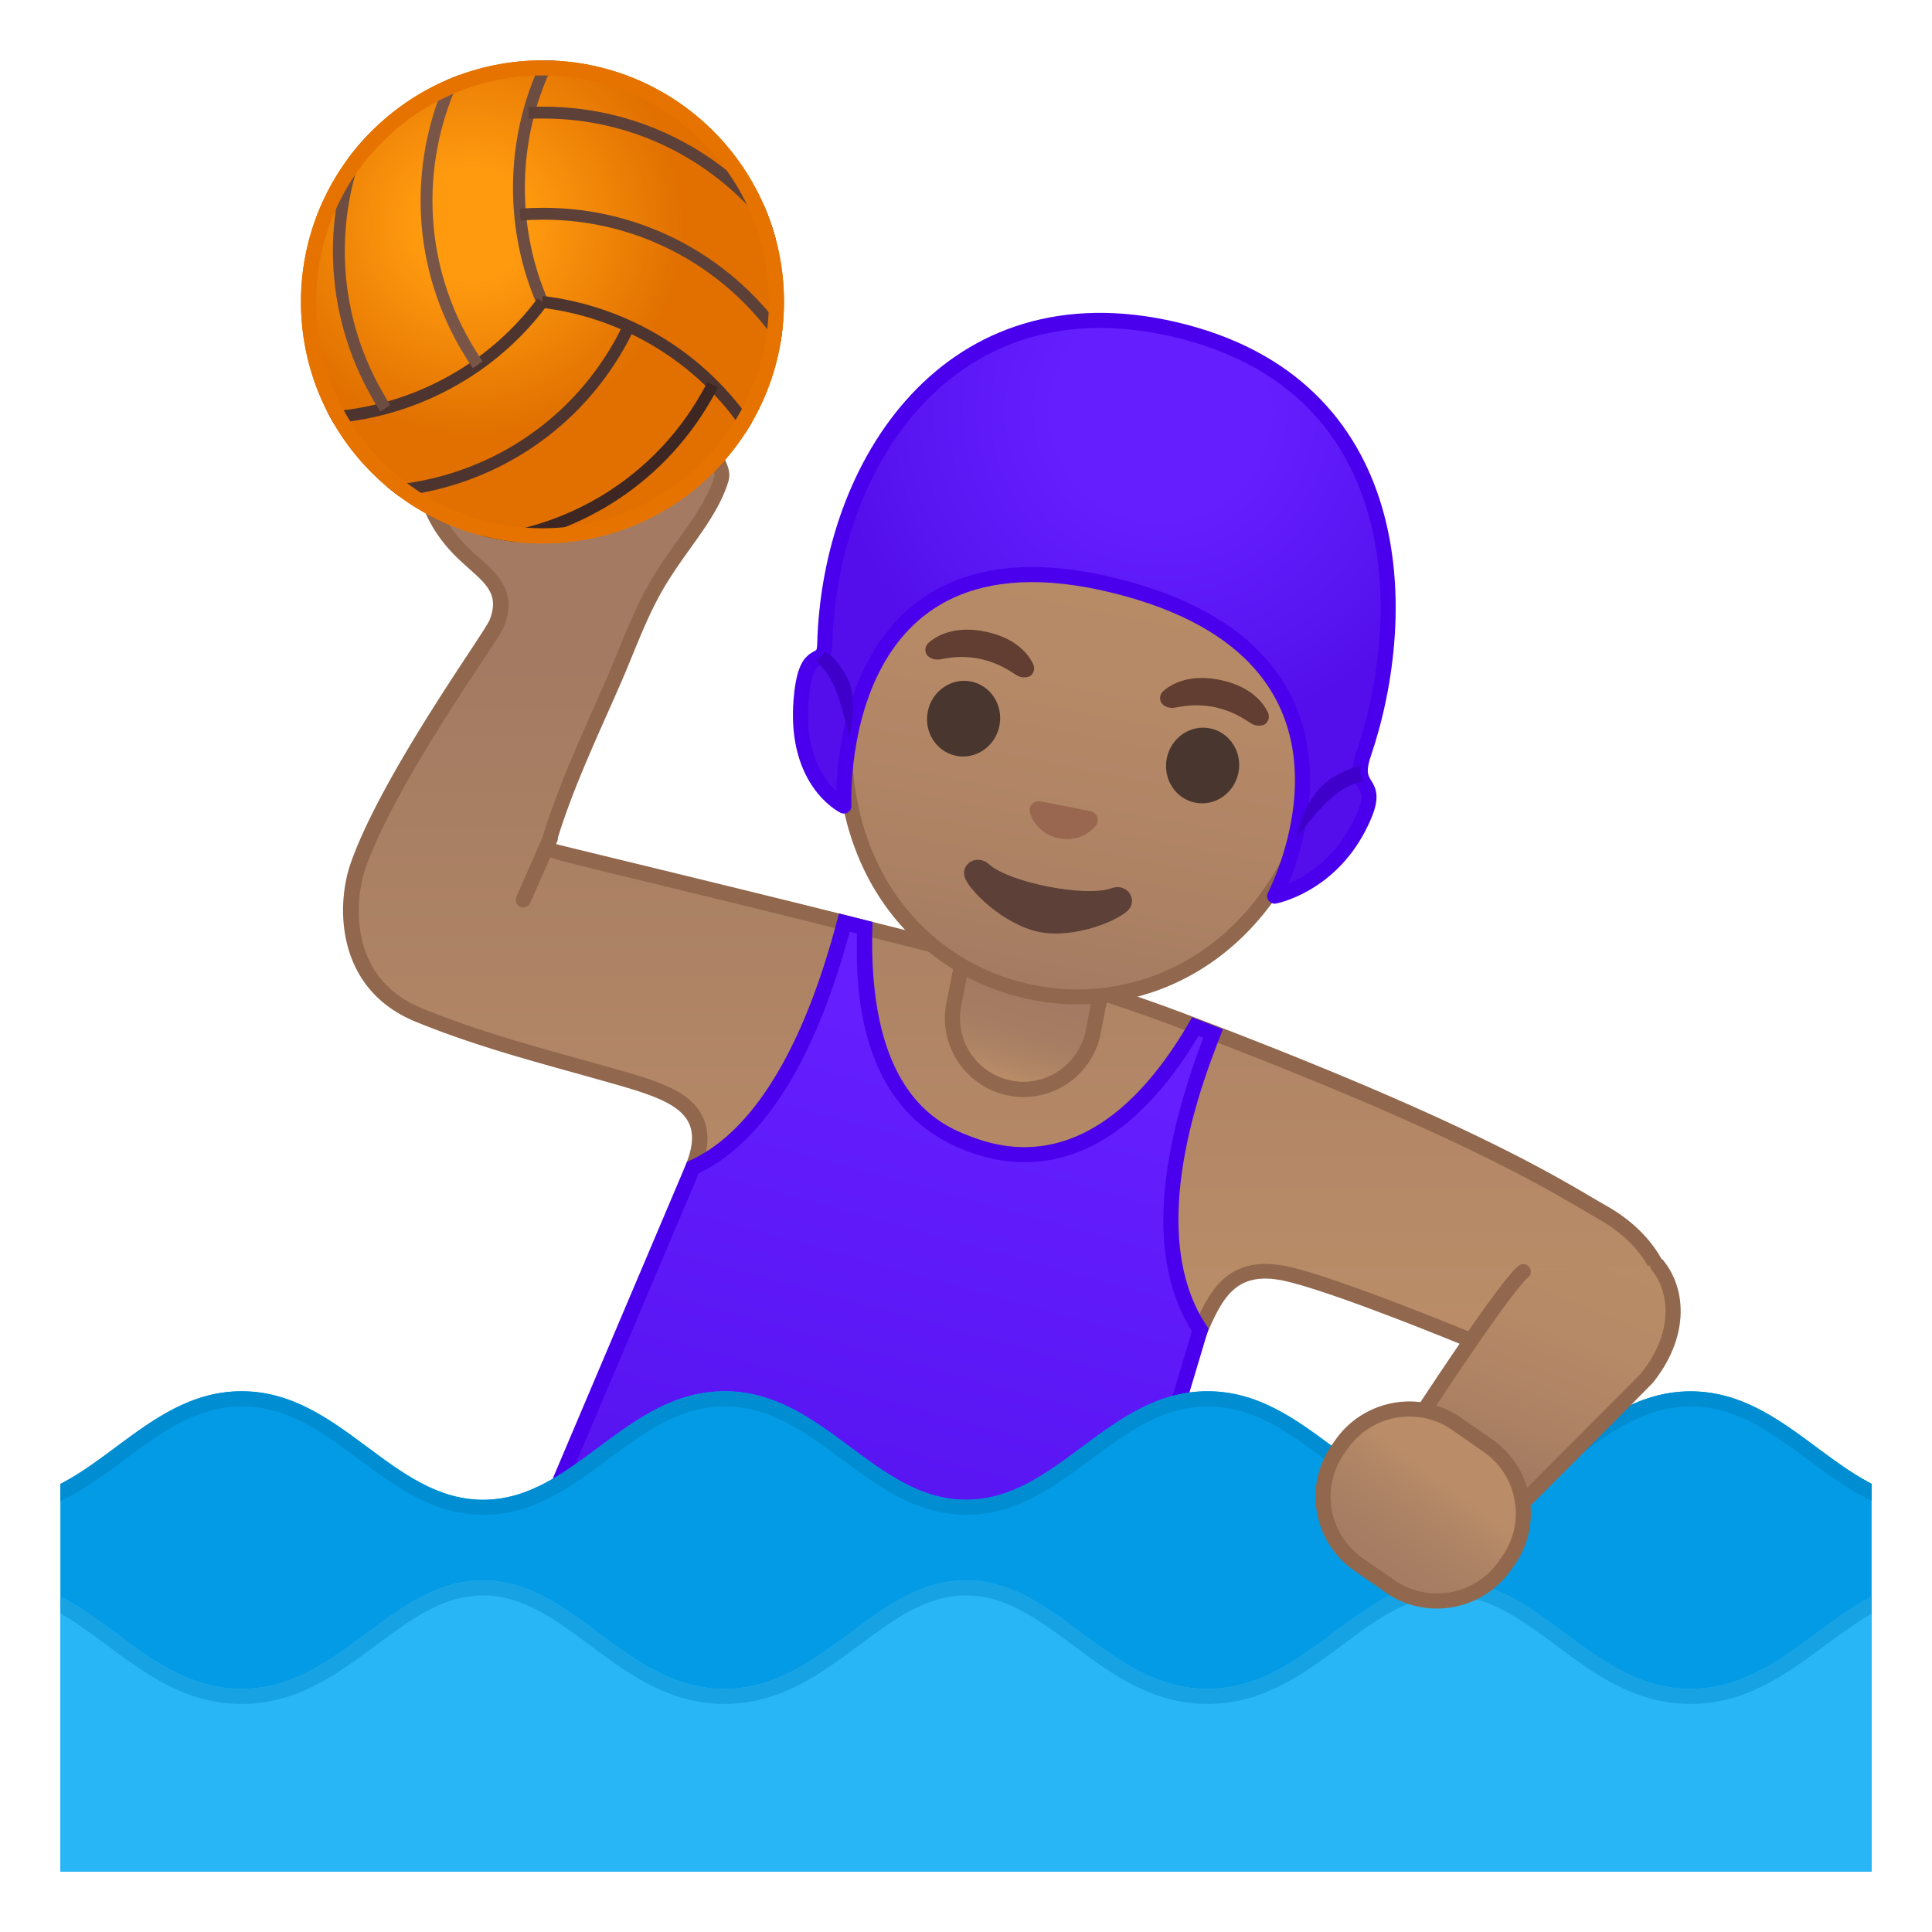 <svg viewBox="0 0 128 128" xmlns="http://www.w3.org/2000/svg" xmlns:xlink="http://www.w3.org/1999/xlink" width="512px" height="512px"><defs><path id="a" d="M4 4h120v120H4z"/></defs><clipPath id="b"><use xlink:href="#a"/></clipPath><g clip-path="url(#b)"><linearGradient id="c" x1="66.813" x2="66.813" y1="43.869" y2="87.657" gradientUnits="userSpaceOnUse"><stop stop-color="#A47B62" offset="0"/><stop stop-color="#BA8D68" offset="1"/></linearGradient><path d="M73.07 104.9c-4.04-.46-8.18-1.03-12.19-1.58-8.1-1.11-16.47-2.25-24.65-2.66 3.6-6.2 7.66-17.63 9.22-22.04.25-.7.43-1.21.53-1.48.46-1.22.49-2.21.08-3.02-.78-1.54-3-2.17-6.06-3.03l-2.11-.59c-3.17-.88-6.77-1.89-10.21-3.3-4.77-1.97-4.99-6.98-3.97-9.87 1.52-4.33 5.58-10.48 7.75-13.78.92-1.4 1.34-2.03 1.44-2.29.76-1.94-.27-2.86-1.47-3.92-.89-.79-2-1.78-2.79-3.53-.67-1.47-.15-2.84.97-4.7 1.23-2.05 3.84-2.84 5.81-3.14.86-.13 1.69-.2 2.47-.2 1.66 0 3.16.29 4.43.88.12.05.25.11.38.16.37.15.75.31.99.52.1.09.17.19.25.31.16.23.35.51.76.69.34.15.67.15.96.16.33 0 .53.01.74.15.34.22.62.62.75 1.06.09.29.21.56.33.82.25.54.39.87.26 1.26-.47 1.51-1.42 2.84-2.44 4.26-.73 1.02-1.48 2.07-2.13 3.28-.68 1.27-1.23 2.61-1.77 3.91-.24.58-.47 1.15-.72 1.72-.31.72-.63 1.43-.95 2.15-1.25 2.81-2.53 5.71-3.42 8.69-.04.13-.02.28.05.39.11.19.11.19 4.5 1.26s11.36 2.77 16.48 4.05l.21.05c7.42 1.86 13.8 3.46 20.65 6.05 17.61 6.66 23.96 10.38 27.01 12.17.38.22.71.41 1.01.58 2.19 1.24 3.67 3.08 4.07 5.06.37 1.83-.18 3.78-1.6 5.62-.16.2-6.34 7.38-9.86 11.46l-6.49-5.07 5.27-7.92c.05-.08.08-.16.08-.25.02-.42.02-.42-5.02-2.36-3.42-1.31-5.88-2.15-7.3-2.48-.58-.13-1.08-.2-1.56-.2-2.7 0-3.59 2.19-4.63 4.74-2.39 5.9-5.43 14.13-6.11 15.96z" fill="url(#c)"/><path d="M37.92 26.26c1.59 0 3.01.28 4.23.83.12.06.26.11.4.17.32.13.67.28.84.43.05.05.1.11.17.22.17.25.43.63.98.86.43.19.85.19 1.15.2.28 0 .38.01.47.07.24.16.45.46.55.79s.24.63.36.89c.23.49.31.69.24.9-.45 1.43-1.38 2.74-2.37 4.12-.73 1.03-1.49 2.09-2.16 3.33-.69 1.29-1.25 2.65-1.79 3.96-.23.57-.47 1.15-.71 1.71-.31.71-.62 1.42-.94 2.14-1.25 2.83-2.55 5.75-3.45 8.76-.08.26-.05.55.09.78.22.38.22.38 4.84 1.51 4.52 1.1 11.35 2.76 16.45 4.05l.2.05c7.37 1.86 13.74 3.46 20.56 6.04 17.57 6.64 23.89 10.35 26.93 12.14.38.22.71.42 1.01.59 2.06 1.17 3.46 2.89 3.83 4.72.35 1.71-.16 3.47-1.49 5.2-.2.25-6.01 7-9.55 11.1l-5.74-4.49 5.01-7.53c.16-.25.21-.55.13-.84a.977.977 0 0 0-.56-.63c-.08-.03-8.64-3.57-12.1-4.38-.61-.14-1.16-.21-1.67-.21-3.04 0-4.04 2.45-5.09 5.05-2.27 5.56-5.11 13.21-5.99 15.6-3.91-.45-7.91-1-11.78-1.53-7.85-1.07-15.95-2.18-23.89-2.62 3.52-6.36 7.35-17.15 8.86-21.41.25-.7.43-1.21.53-1.48.51-1.36.53-2.48.06-3.42-.88-1.74-3.18-2.39-6.37-3.28l-.61-.17c-.49-.14-.99-.28-1.51-.42-3.16-.88-6.74-1.88-10.14-3.28-4.97-2.05-4.35-7.37-3.69-9.24 1.5-4.27 5.53-10.39 7.7-13.67 1.01-1.53 1.37-2.08 1.49-2.39.89-2.26-.44-3.44-1.6-4.48-.9-.8-1.92-1.71-2.66-3.36-.58-1.28-.11-2.48.94-4.24 1.13-1.88 3.59-2.62 5.46-2.9.81-.17 1.62-.24 2.38-.24m0-1c-.85 0-1.71.07-2.55.2-2.4.36-4.92 1.3-6.17 3.38-1.02 1.7-1.81 3.36-1 5.17 1.88 4.16 5.38 4.16 4.24 7.06-.34.86-7.1 10.15-9.2 16.1-.99 2.82-1 8.33 4.25 10.5 4.02 1.66 8.29 2.76 11.76 3.74 4.74 1.34 7.62 1.97 6.26 5.56-.75 1.99-5.89 17.28-10.14 24.15 12.61.55 25.49 2.89 38.03 4.32 0 0 3.52-9.61 6.25-16.3 1.07-2.62 1.84-4.43 4.17-4.43.43 0 .9.06 1.44.19 3.38.79 11.92 4.32 11.94 4.33l-5.53 8.3 7.23 5.65s10.09-11.73 10.19-11.85c3.58-4.67 1.42-9.12-2.62-11.42-2.85-1.62-8.35-5.33-28.08-12.79C71.43 64.5 64.86 62.85 57.5 61c-8.04-2.03-20.67-5.06-20.67-5.08 1.1-3.69 2.82-7.26 4.35-10.78.81-1.87 1.5-3.8 2.47-5.6 1.56-2.9 3.77-4.95 4.6-7.62.27-.86-.33-1.51-.6-2.38-.16-.52-.49-1.02-.95-1.33-.6-.4-1.19-.11-1.77-.35-.46-.2-.51-.58-.87-.91-.39-.36-1.02-.55-1.5-.77-1.45-.66-3.04-.92-4.64-.92z" fill="#91674D"/><linearGradient id="d" x1="64.557" x2="52.789" y1="69.223" y2="112.15" gradientUnits="userSpaceOnUse"><stop stop-color="#651FFF" offset="0"/><stop stop-color="#5914F2" offset=".705"/><stop stop-color="#530EEB" offset="1"/></linearGradient><path d="M55.35 109.46l.19-.68a.51.51 0 0 0-.34-.62c-.05-.01-.09-.02-.14-.02-.22 0-.42.14-.48.36l-.18.64-18.98-7.06L45.9 77.35c4.25-1.93 7.62-7.36 10.02-16.15l.02-.08 1.34.34c-.31 11.64 4.96 13.6 6.96 14.34 1.28.48 2.44.7 3.62.7 4.24 0 8.04-2.85 11.32-8.48l1.18.46c-.03.07-.06.16-.09.25-3.32 8.64-3.58 15.16-.75 19.38l-7.78 26.01-16.39-4.66z" fill="url(#d)"/><path d="M56.3 61.73l.48.12c-.1 3.83.12 11.76 7.3 14.42l.06.02c1.28.48 2.5.71 3.73.71 4.33 0 8.21-2.81 11.53-8.36l.32.12c-3.25 8.56-3.51 15.09-.75 19.42L71.4 113.5l-15.44-4.38.06-.2a.997.997 0 0 0-.69-1.23.993.993 0 0 0-1.23.69l-.03.12-17.98-6.69L46.3 77.73c6.24-2.99 8.99-12.35 10-16m-.71-1.21C55 62.58 52.3 74.08 45.52 76.97l-10.77 25.4 19.98 7.43.33-1.16-.33 1.16 17.35 4.93 7.99-26.71c-4.83-6.87.59-18.67.94-19.83l-2.03-.79C75 74.41 70.89 76 67.87 76c-1.4 0-2.57-.34-3.38-.64-1.87-.7-7.12-2.52-6.68-14.28l-2.22-.56z" fill="#4A00ED"/><linearGradient id="e" x1="66.449" x2="68.024" y1="71.477" y2="66.076" gradientUnits="userSpaceOnUse"><stop stop-color="#BA8D68" offset="0"/><stop stop-color="#B18666" offset=".191"/><stop stop-color="#A77E63" offset=".551"/><stop stop-color="#A47B62" offset="1"/></linearGradient><path d="M67.82 72.17a4.711 4.711 0 0 1-4.62-5.62l.82-4.2 9.24 1.81-.82 4.2c-.44 2.21-2.38 3.81-4.62 3.81z" fill="url(#e)"/><path d="M64.41 62.94l8.25 1.62-.73 3.71a4.216 4.216 0 0 1-4.12 3.4 4.217 4.217 0 0 1-4.13-5.02l.73-3.71m-.79-1.17l-.92 4.69a5.218 5.218 0 0 0 5.12 6.22c2.44 0 4.62-1.72 5.1-4.21l.92-4.69-10.22-2.01z" fill="#91674D"/><defs><path id="f" transform="rotate(11.098 72.733 44.271)" d="M50.31 21.86h44.83v44.83H50.31z"/></defs><clipPath id="g"><use xlink:href="#f"/></clipPath><g clip-path="url(#g)"><path d="M84.61 57.82a4.8 4.8 0 0 1-.85-.08l-26.34-5.16c-2.58-.51-4.23-3.16-3.69-5.93.48-2.42 2.5-4.17 4.8-4.17.29 0 .57.03.85.08l26.33 5.16c2.58.5 4.23 3.16 3.69 5.93-.47 2.42-2.48 4.17-4.79 4.17z" fill="#E59600"/><path d="M58.53 42.97c.25 0 .51.02.76.07l3.55.7 19.23 3.77 3.55.7c2.31.45 3.78 2.85 3.3 5.34-.43 2.19-2.24 3.77-4.31 3.77-.25 0-.51-.02-.76-.07l-3.55-.7-19.23-3.77-3.55-.7c-2.31-.45-3.78-2.85-3.3-5.34.43-2.18 2.24-3.77 4.31-3.77m0-1c-2.49 0-4.77 1.89-5.29 4.58-.59 3.02 1.24 5.95 4.08 6.51l3.55.7 19.23 3.77 3.55.7c.32.06.64.09.95.09 2.49 0 4.77-1.89 5.29-4.58.59-3.02-1.24-5.95-4.08-6.51l-3.55-.7-19.23-3.77-3.55-.7c-.32-.06-.64-.09-.95-.09z" fill="#CC8600"/><linearGradient id="h" x1="89.855" x2="89.855" y1="-56.629" y2="-15.61" gradientTransform="rotate(11.098 -339.92 -85.112)" gradientUnits="userSpaceOnUse"><stop stop-color="#BA8D68" offset="0"/><stop stop-color="#B78A67" offset=".449"/><stop stop-color="#AD8264" offset=".809"/><stop stop-color="#A47B62" offset="1"/></linearGradient><path d="M71.41 66.04c-.99 0-1.98-.1-2.96-.29-7.54-1.48-14.51-8.92-12-21.76 2.38-12.17 10.66-18.53 17.61-18.53.76 0 1.51.07 2.24.22 9.67 1.9 13.49 14.17 11.47 24.46-2.29 11.72-9.96 15.9-16.36 15.9z" fill="url(#h)"/><path d="M74.07 25.96c.72 0 1.45.07 2.15.21 3.82.75 7.22 3.58 9.32 7.77 2.28 4.53 2.9 10.25 1.75 16.1-2.24 11.43-9.67 15.51-15.88 15.51-.95 0-1.92-.09-2.86-.28-3.99-.78-7.38-3.1-9.54-6.51-2.46-3.89-3.18-8.97-2.06-14.66 2.33-11.91 10.38-18.14 17.12-18.14m0-1c-7.74 0-15.8 7.22-18.1 18.93-2.52 12.84 4.24 20.75 12.39 22.35 1 .2 2.03.3 3.05.3 7.28 0 14.66-5.06 16.86-16.31 2.53-12.91-3.48-23.4-11.86-25.04-.77-.15-1.56-.23-2.34-.23z" fill="#91674D"/><g fill="#613E31"><path d="M68.45 44c-.32-.68-1.17-1.74-3.16-2.15s-3.19.23-3.76.73c-.25.22-.26.53-.16.74.09.19.43.43.87.37s1.33-.31 2.68-.04c1.34.29 2.06.87 2.44 1.09s.79.14.95 0a.63.63 0 0 0 .14-.74zM84 47.2c-.32-.68-1.17-1.74-3.16-2.15s-3.19.23-3.76.73c-.25.22-.26.53-.16.74.09.19.43.43.87.37s1.33-.31 2.68-.04c1.34.29 2.06.87 2.44 1.09s.79.14.95 0c.17-.15.28-.44.14-.74z"/></g><g fill="#49362E"><ellipse transform="rotate(-78.907 63.843 47.611)" cx="63.84" cy="47.61" rx="2.51" ry="2.42"/><ellipse transform="rotate(-78.907 79.682 50.716)" cx="79.68" cy="50.71" rx="2.51" ry="2.42"/></g><radialGradient id="i" cx="89.982" cy="-58.675" r="14.92" gradientTransform="rotate(11.098 -339.92 -85.112)" gradientUnits="userSpaceOnUse"><stop stop-color="#6D4C41" offset="0"/><stop stop-color="#543930" offset="1"/></radialGradient><path d="M77.17 22.31C55.1 17.99 54.85 44.09 54.85 44.09s1.44 4.72 1.45 4.64c.61-3.51 3.22-9.42 4.73-11.86a3.002 3.002 0 0 1 3.64-1.21c2.07.81 5.39 1.96 9.16 2.7 3.62.71 7.03.92 9.29.97 1.55.03 2.81 1.24 2.92 2.78l.39 12.52 3.12-3.94s9.42-24.1-12.38-28.38z" fill="url(#i)"/><defs><path id="j" d="M77.17 22.31C55.1 17.99 54.61 43.57 54.61 43.57s1.68 5.24 1.7 5.15c.13-.75 1.02-3.35 1.02-3.35-1.03-2.21-.52-4.48-.52-4.48l1.54-5.05 2.85-4.19 15-5 11.99 11.04.77 4.2-.55 6.08s-1.09 2.66-2.11 3.35l.13 3.33 3.22-4.14c0-.02 9.32-23.92-12.48-28.2z"/></defs><clipPath id="k"><use xlink:href="#j"/></clipPath><g clip-path="url(#k)"><path d="M72.39 23.82c1.38 0 2.85.15 4.4.46 5.25 1.03 8.92 3.39 10.92 7.01 3.21 5.83 1.52 13.62.53 17l-.19-6.24v-.08a4.957 4.957 0 0 0-4.87-4.64c-2.15-.05-5.46-.24-8.95-.93-3.6-.71-6.78-1.8-8.82-2.6-.59-.23-1.2-.35-1.83-.35-1.74 0-3.33.88-4.24 2.36-.7 1.14-1.63 2.97-2.5 5 .28-1.94.84-4.64 1.97-7.34 2.68-6.4 7.25-9.65 13.58-9.65m0-2c-17.37 0-17.83 21.74-17.83 21.74s1.7 5.16 1.74 5.16c.61-3.51 3.22-9.42 4.73-11.86a2.987 2.987 0 0 1 3.64-1.2c2.07.81 5.39 1.96 9.16 2.7 3.62.71 7.03.92 9.29.97 1.55.03 2.81 1.24 2.92 2.78l.39 12.52 3.12-3.94s9.42-24.11-12.38-28.38c-1.72-.33-3.31-.49-4.78-.49z" fill="#402821"/></g><path d="M73.63 58.85c-1.71.61-6.75-.37-8.1-1.59-.78-.7-1.84-.07-1.63.8.21.86 2.59 3.22 4.97 3.69 2.37.47 5.44-.83 5.96-1.55.51-.73-.22-1.71-1.2-1.35z" fill="#5D4037"/><path d="M72.44 53.82c-.05-.03-.1-.05-.15-.07l-3.41-.67c-.05 0-.11 0-.16.01-.33.06-.57.35-.49.72s.57 1.46 1.94 1.73 2.23-.56 2.45-.87c.21-.32.11-.67-.18-.85z" fill="#99674F"/></g><circle cx="35.94" cy="20" r="16" fill="#FF9100"/><radialGradient id="l" cx="31.252" cy="14.857" r="17.651" gradientUnits="userSpaceOnUse"><stop stop-color="#FFA726" offset=".209"/><stop stop-color="#B33F00" offset=".792"/></radialGradient><circle cx="35.94" cy="20" r="16" fill="url(#l)" opacity=".4"/><defs><circle id="m" cx="35.94" cy="20" r="16"/></defs><clipPath id="n"><use xlink:href="#m"/></clipPath><g clip-path="url(#n)" fill="none" stroke-width=".787"><path d="M35.93 20.01c-1-2.32-1.55-4.88-1.55-7.57 0-3.17.77-6.16 2.13-8.79" stroke="#6D4C41"/><path d="M35.02 7.48c.32-.02.65-.02.98-.02 6.49 0 12.22 3.22 15.69 8.15M34.46 14.22c.51-.04 1.02-.06 1.54-.06 6.62 0 12.46 3.35 15.9 8.46" stroke="#5D4037"/><path d="M35.92 20c2.51.3 5.01 1.1 7.33 2.44 2.75 1.58 4.95 3.75 6.55 6.24" stroke="#4E342E"/><path d="M47.22 25.49c-.15.29-.3.58-.47.86-3.24 5.62-8.9 8.97-14.9 9.52" stroke="#3E2723"/><path d="M41.66 21.63c-.22.46-.46.92-.72 1.37-3.31 5.73-9.13 9.11-15.28 9.55M35.93 20a18.97 18.97 0 0 1-5.78 5.13 19.2 19.2 0 0 1-8.68 2.55" stroke="#4E342E"/><path d="M25.53 27.05c-.18-.27-.35-.55-.51-.84-3.24-5.62-3.32-12.2-.79-17.67" stroke="#6D4C41"/><path d="M31.65 24.17c-.29-.42-.56-.86-.82-1.31-3.31-5.73-3.32-12.47-.63-18" stroke="#795548"/></g><path d="M35.94 5c8.27 0 15 6.73 15 15s-6.73 15-15 15-15-6.73-15-15 6.73-15 15-15m0-1c-8.84 0-16 7.16-16 16s7.16 16 16 16 16-7.16 16-16-7.16-16-16-16z" fill="#E67300"/><radialGradient id="o" cx="76.875" cy="27.25" r="23.435" gradientUnits="userSpaceOnUse"><stop stop-color="#651FFF" offset=".299"/><stop stop-color="#5914F2" offset=".74"/><stop stop-color="#530EEB" offset=".925"/></radialGradient><path d="M77.88 21.84c-14.99-3.54-22.94 8.91-23.24 20.88-.04 1.5-1.13.03-1.51 3.11-.72 5.89 2.78 7.57 2.78 7.57s-.98-19.23 17.86-14.62c19.09 4.67 10.68 20.59 10.68 20.59s3.53-.66 5.55-4.53c1.81-3.47-.58-2.17.34-4.88 3.2-9.43 2.92-24.49-12.46-28.12z" fill="url(#o)" stroke="#4A00ED" stroke-linecap="round" stroke-linejoin="round" stroke-miterlimit="10"/><path d="M56.27 48.89s-.35-1.73-.87-3.1c-.53-1.4-1.42-2.05-1.42-2.05s.18-.02.42-.24.22-.33.22-.33.72.22 1.53 1.76c.71 1.34.12 3.96.12 3.96zM85.87 55.55s1.46-2.03 2.63-2.92c1.19-.91 1.82-.79 1.82-.79s-.18-.37-.2-.59.02-.52.02-.52-.63.06-1.85.79c-1.96 1.2-2.42 4.03-2.42 4.03z" fill="#4000CC"/></g><path d="M96.01 99.36c-6.06 0-9.43-7.19-16-7.19s-9.93 7.19-16 7.19-9.43-7.19-16-7.19-9.93 7.19-16 7.19-9.43-7.19-16-7.19-9.93 7.19-16 7.19L0 128h127.93V99.36c-6.01-.06-9.38-7.18-15.92-7.18-6.57 0-9.94 7.18-16 7.18z" clip-path="url(#b)" fill="#039BE5"/><path d="M128 104.7c-6 0-9.44 7.19-16.01 7.19s-9.94-7.19-16-7.19-9.43 7.19-16 7.19-9.94-7.19-16-7.19-9.43 7.19-16 7.19-9.94-7.19-16-7.19-9.43 7.19-16 7.19-9.93-7.19-16-7.19V129h128v-24.3z" clip-path="url(#b)" fill="#29B6F6"/><g clip-path="url(#b)"><path d="M95.99 105.7c2.64 0 4.79 1.6 7.07 3.29 2.58 1.92 5.25 3.9 8.93 3.9 3.69 0 6.38-1.99 8.98-3.91 1.98-1.46 3.87-2.86 6.03-3.2V128H1v-22.22c2.2.34 4.08 1.74 6.07 3.21 2.58 1.92 5.25 3.9 8.93 3.9s6.35-1.98 8.93-3.9c2.28-1.69 4.43-3.29 7.07-3.29s4.79 1.6 7.07 3.29c2.58 1.92 5.25 3.9 8.93 3.9s6.35-1.98 8.93-3.9c2.28-1.69 4.43-3.29 7.07-3.29s4.79 1.6 7.07 3.29c2.58 1.92 5.25 3.9 8.93 3.9s6.35-1.98 8.93-3.9c2.26-1.69 4.42-3.29 7.06-3.29m32.01-1c-6 0-9.44 7.19-16.01 7.19s-9.94-7.19-16-7.19-9.43 7.19-16 7.19-9.94-7.19-16-7.19-9.43 7.19-16 7.19-9.94-7.19-16-7.19-9.43 7.19-16 7.19-9.93-7.19-16-7.19V129h128v-24.3h.01z" fill="#17A3E3"/></g><g clip-path="url(#b)"><path d="M112 93.18c3.02 0 5.31 1.7 7.74 3.5 2.17 1.61 4.4 3.26 7.19 3.61V127H1l.03-26.69c2.82-.33 5.07-2 7.26-3.63 2.43-1.8 4.72-3.5 7.74-3.5s5.31 1.7 7.74 3.5c2.44 1.81 4.96 3.68 8.26 3.68s5.82-1.87 8.26-3.68c2.43-1.8 4.72-3.5 7.74-3.5s5.31 1.7 7.74 3.5c2.44 1.81 4.96 3.68 8.26 3.68s5.82-1.87 8.26-3.68c2.43-1.8 4.72-3.5 7.74-3.5s5.31 1.7 7.74 3.5c2.44 1.81 4.96 3.68 8.26 3.68s5.82-1.87 8.26-3.68c2.4-1.8 4.7-3.5 7.71-3.5m0-1c-6.57 0-9.93 7.19-16 7.19-6.06 0-9.43-7.19-16-7.19s-9.93 7.19-16 7.19-9.43-7.19-16-7.19-9.93 7.19-16 7.19-9.43-7.19-16-7.19-9.93 7.19-16 7.19V128h127.93V99.36c-6.02-.06-9.39-7.18-15.93-7.18z" fill="#008DD1"/></g><linearGradient id="p" x1="99.419" x2="106.63" y1="97.304" y2="79.553" gradientUnits="userSpaceOnUse"><stop stop-color="#A47B62" offset=".002"/><stop stop-color="#AD8264" offset=".192"/><stop stop-color="#B78A67" offset=".553"/><stop stop-color="#BA8D68" offset="1"/></linearGradient><path d="M100.92 84.25c-1.55 1.29-9.24 13.28-9.24 13.28l6.31 4.93s11.01-11.01 11.1-11.13c2.26-2.8 2.16-5.71.73-7.5" clip-path="url(#b)" fill="url(#p)" stroke="#91674D" stroke-linecap="round" stroke-linejoin="round" stroke-miterlimit="10"/><g clip-path="url(#b)"><linearGradient id="q" x1="64.944" x2="64.655" y1="-136.41" y2="-126.2" gradientTransform="matrix(.726 .506 -.572 .82 -29.617 177.07)" gradientUnits="userSpaceOnUse"><stop stop-color="#BA8D68" offset="0"/><stop stop-color="#B18666" offset=".191"/><stop stop-color="#A77E63" offset=".551"/><stop stop-color="#A47B62" offset="1"/></linearGradient><path d="M95.21 106.08c-1.12 0-2.19-.34-3.1-.97L90 103.64c-2.47-1.72-3.07-5.12-1.36-7.59l.26-.37a5.464 5.464 0 0 1 4.49-2.33c1.12 0 2.19.34 3.1.97l2.11 1.47c1.19.83 1.99 2.08 2.24 3.51s-.06 2.88-.89 4.07l-.26.37a5.43 5.43 0 0 1-4.48 2.34z" fill="url(#q)"/><path d="M93.38 93.85c1.01 0 1.99.31 2.82.88l2.11 1.47a4.954 4.954 0 0 1 1.23 6.89l-.26.37a4.974 4.974 0 0 1-4.08 2.11c-1.01 0-1.99-.31-2.82-.88l-2.11-1.47a4.954 4.954 0 0 1-1.23-6.89l.26-.37a4.987 4.987 0 0 1 4.08-2.11m0-1c-1.88 0-3.74.89-4.9 2.54l-.26.37c-1.87 2.69-1.21 6.41 1.48 8.28l2.11 1.47c1.03.72 2.21 1.06 3.39 1.06 1.88 0 3.74-.89 4.9-2.54l.26-.37c1.87-2.69 1.21-6.41-1.48-8.28l-2.11-1.47a5.955 5.955 0 0 0-3.39-1.06z" fill="#91674D"/></g><path fill="none" stroke="#91674D" stroke-linecap="round" stroke-linejoin="round" stroke-miterlimit="10" d="M34.67 59.62l1.79-4.08"/></svg>